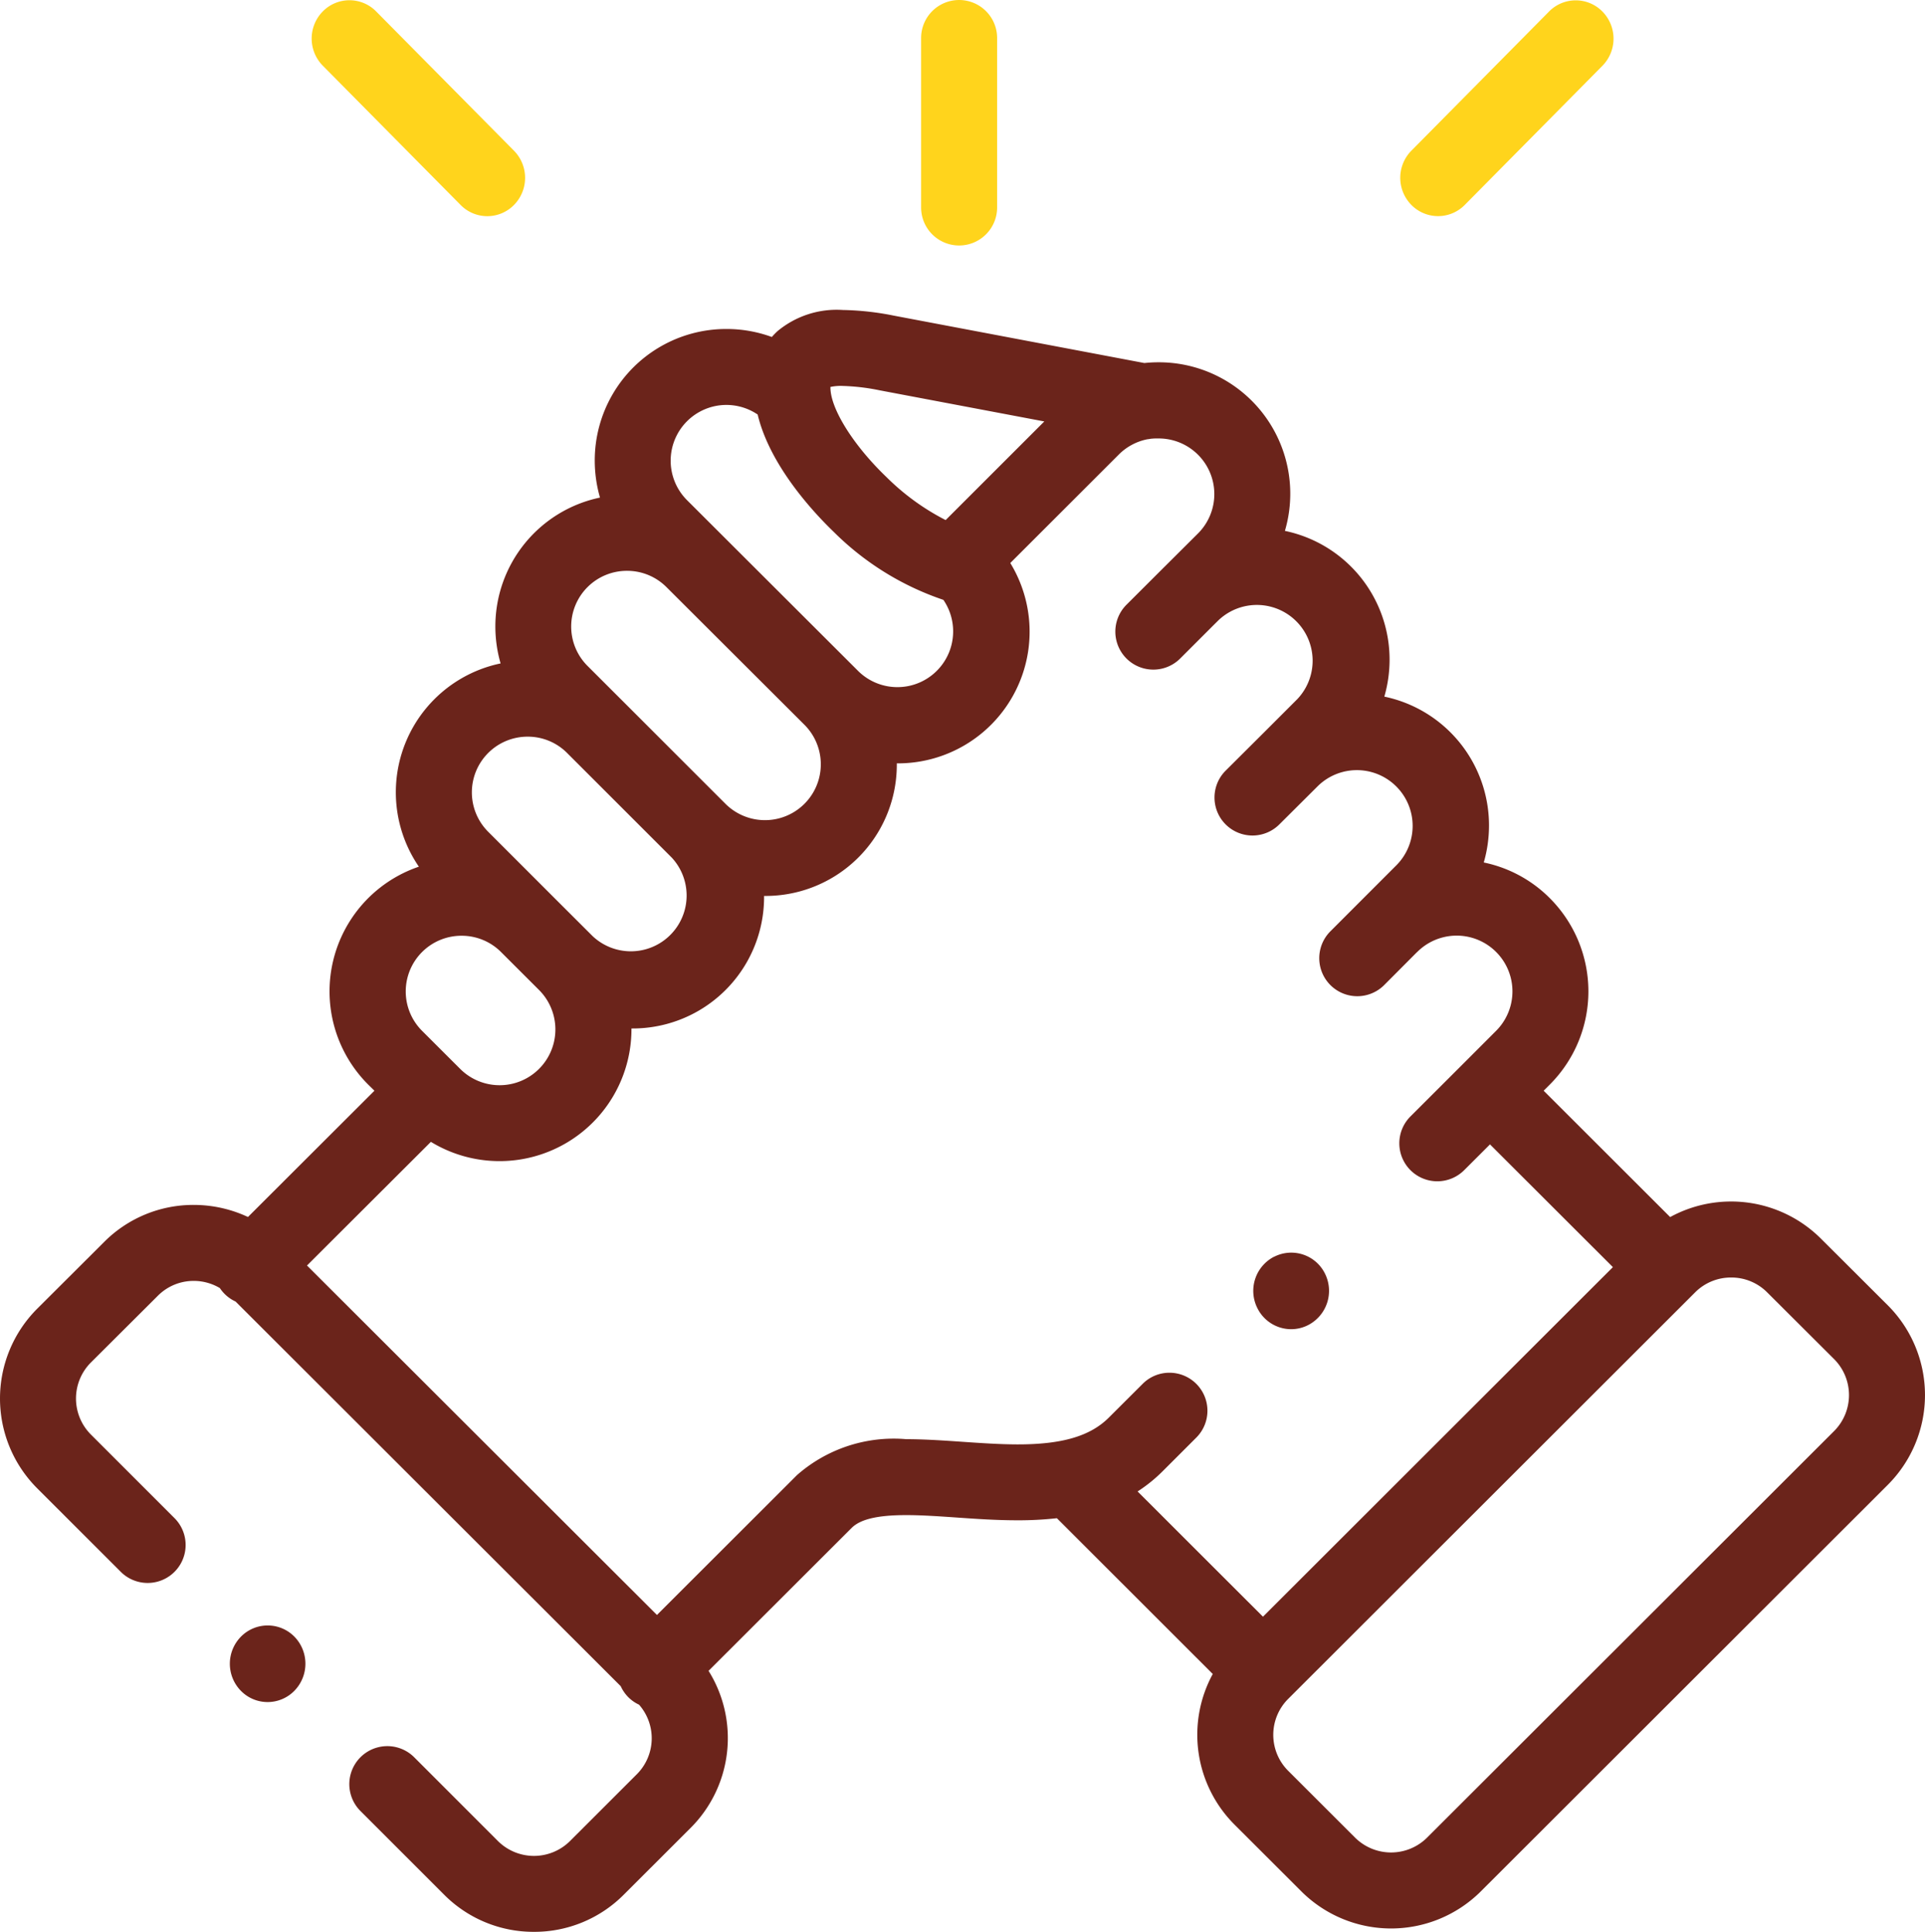 <svg xmlns="http://www.w3.org/2000/svg" width="92.675" height="93" viewBox="0 0 92.675 93"><g transform="translate(-0.163)"><path d="M1.83,11.818a1.83,1.83,0,0,0,1.829-1.83V1.83A1.829,1.829,0,1,0,0,1.83V9.988A1.83,1.83,0,0,0,1.83,11.818Z" transform="translate(44.508)" fill="#ffd41c"/><path d="M25.7,78.078A6.07,6.07,0,0,1,21.392,76.3l-4.039-4.039a1.829,1.829,0,0,1,2.588-2.587l4.036,4.037a2.459,2.459,0,0,0,3.46,0l3.229-3.227a2.449,2.449,0,0,0,.1-3.341,1.8,1.8,0,0,1-.516-.36,1.838,1.838,0,0,1-.367-.531L11.341,47.734a1.816,1.816,0,0,1-.526-.365,1.867,1.867,0,0,1-.23-.282,2.451,2.451,0,0,0-1.258-.346,2.425,2.425,0,0,0-1.725.713L4.368,50.677a2.454,2.454,0,0,0,0,3.452L8.4,58.16a1.828,1.828,0,1,1-2.584,2.588L1.783,56.718a6.113,6.113,0,0,1,0-8.63l3.234-3.225a6.061,6.061,0,0,1,4.312-1.78,6.166,6.166,0,0,1,2.609.581l6.089-6.079-.3-.294A6.34,6.34,0,0,1,20.166,26.8,6.337,6.337,0,0,1,24.1,17.015a6.4,6.4,0,0,1-.252-1.784,6.335,6.335,0,0,1,5.037-6.2,6.433,6.433,0,0,1-.252-1.781A6.328,6.328,0,0,1,34.972.915a6.365,6.365,0,0,1,2.187.385,3.267,3.267,0,0,1,.278-.286A4.452,4.452,0,0,1,40.576,0a13.531,13.531,0,0,1,2.45.271L55.093,2.554a6.47,6.47,0,0,1,.676-.036,6.327,6.327,0,0,1,6.09,8.116,6.33,6.33,0,0,1,5.039,6.2,6.415,6.415,0,0,1-.252,1.779,6.334,6.334,0,0,1,5.039,6.206,6.414,6.414,0,0,1-.252,1.779,6.275,6.275,0,0,1,3.183,1.722,6.347,6.347,0,0,1,0,8.965l-.3.3,6.09,6.083A6.122,6.122,0,0,1,87.658,44.7l3.232,3.222a6.111,6.111,0,0,1,0,8.631L71.285,76.136a6.118,6.118,0,0,1-8.628,0l-3.233-3.229a6.117,6.117,0,0,1-1.038-7.242l-7.505-7.5a16.546,16.546,0,0,1-1.909.1c-1,0-1.969-.067-2.9-.132-.826-.057-1.68-.117-2.445-.117-1.385,0-2.223.2-2.639.63l-.007.007-.015.014-6.854,6.846a6.113,6.113,0,0,1-.857,7.555L30.019,76.3A6.071,6.071,0,0,1,25.7,78.078Zm57.641-31.5a2.427,2.427,0,0,0-1.729.711L62.009,66.871a2.447,2.447,0,0,0,0,3.447l3.233,3.229a2.459,2.459,0,0,0,3.457,0L88.305,53.964a2.451,2.451,0,0,0,0-3.452L85.074,47.29A2.428,2.428,0,0,0,83.345,46.578ZM56.3,51.162a1.829,1.829,0,0,1,1.293,3.123L55.967,55.91a7.26,7.26,0,0,1-1.2.967l6.036,6.03L77.649,46.078l-5.917-5.909L70.5,41.4a1.829,1.829,0,1,1-2.585-2.588l2.524-2.521L72.029,34.7a2.684,2.684,0,0,0-3.8-3.793l-.028.024L66.638,32.5A1.829,1.829,0,1,1,64.05,29.91l3.191-3.193a2.685,2.685,0,0,0-3.8-3.794L61.6,24.756a1.829,1.829,0,1,1-2.581-2.592l1.833-1.826,1.6-1.6a2.685,2.685,0,0,0-3.792-3.8l-.242.24-1.6,1.6a1.829,1.829,0,1,1-2.586-2.588l1.833-1.83.007-.006.009-.009,1.592-1.585a2.678,2.678,0,0,0-1.9-4.575A2.762,2.762,0,0,0,55.4,6.2c-.059.011-.109.019-.162.024a2.675,2.675,0,0,0-1.373.733l-5.227,5.224a6.339,6.339,0,0,1-5.414,9.645l-.049,0a6.32,6.32,0,0,1-6.341,6.383h-.049c0,.008,0,.016,0,.023s0,.015,0,.023a6.327,6.327,0,0,1-6.341,6.334H30.4c0,.008,0,.016,0,.024s0,.015,0,.023a6.351,6.351,0,0,1-9.656,5.411L14.779,46,31.628,62.823l6.738-6.73a7.048,7.048,0,0,1,5.267-1.732c.883,0,1.8.064,2.688.125s1.812.126,2.682.126c2.136,0,3.486-.4,4.378-1.289L55.008,51.7A1.815,1.815,0,0,1,56.3,51.162ZM22.219,30.125a2.681,2.681,0,0,0-1.9,4.577L21.9,36.281a.054.054,0,0,0,.011.01.038.038,0,0,0,.009.009l.229.229a2.685,2.685,0,0,0,3.807-3.788l-1.836-1.833A2.674,2.674,0,0,0,22.219,30.125ZM25.4,20.541a2.682,2.682,0,0,0-1.9,4.576l3.2,3.2,1.835,1.831a2.685,2.685,0,0,0,3.8-3.79l-5.054-5.052A2.667,2.667,0,0,0,25.4,20.541Zm4.784-7.984a2.681,2.681,0,0,0-1.9,4.577l1.576,1.575.024.023,5.04,5.039a2.689,2.689,0,1,0,3.806-3.8l-6.643-6.628A2.674,2.674,0,0,0,30.188,12.557Zm4.784-7.986a2.685,2.685,0,0,0-1.9,4.577l8.249,8.234a2.684,2.684,0,0,0,4.1-3.427,13.662,13.662,0,0,1-5.27-3.264c-.9-.866-3.074-3.152-3.671-5.658A2.689,2.689,0,0,0,34.972,4.571Zm5.567-.916a2.43,2.43,0,0,0-.556.05,1.563,1.563,0,0,0,.008.179c.1,1.042,1.18,2.714,2.692,4.162a11.4,11.4,0,0,0,2.847,2.068l4.75-4.748-7.935-1.5A10.128,10.128,0,0,0,40.539,3.656Z" transform="translate(0.163 14.923)" fill="#6b241b"/><g transform="translate(11)"><path d="M7.168,9.851a1.8,1.8,0,0,0,2.574,0,1.861,1.861,0,0,0,0-2.607L3.106.539a1.8,1.8,0,0,0-2.574,0,1.86,1.86,0,0,0,0,2.606Z" transform="translate(4.168 0.014)" fill="#ffd41c"/><path d="M1.821,10.39a1.8,1.8,0,0,0,1.286-.539l6.629-6.7a1.861,1.861,0,0,0,0-2.607,1.8,1.8,0,0,0-2.574,0L.534,7.243a1.86,1.86,0,0,0,0,2.606A1.8,1.8,0,0,0,1.821,10.39Z" transform="translate(56.574 0.014)" fill="#ffd41c"/><path d="M.522.551A1.861,1.861,0,0,0,.545,3.158l0,0a1.8,1.8,0,0,0,2.572-.025A1.864,1.864,0,0,0,3.1.529,1.806,1.806,0,0,0,.522.551Z" transform="translate(0.228 78.253)" fill="#6b241b"/><path d="M1.825,3.688a1.8,1.8,0,0,0,.822-.2,1.855,1.855,0,0,0,.806-2.476A1.81,1.81,0,0,0,1.008.2L1,.2A1.85,1.85,0,0,0,.2,2.677,1.819,1.819,0,0,0,1.825,3.688Z" transform="translate(49.498 60.301)" fill="#6b241b"/></g></g></svg>